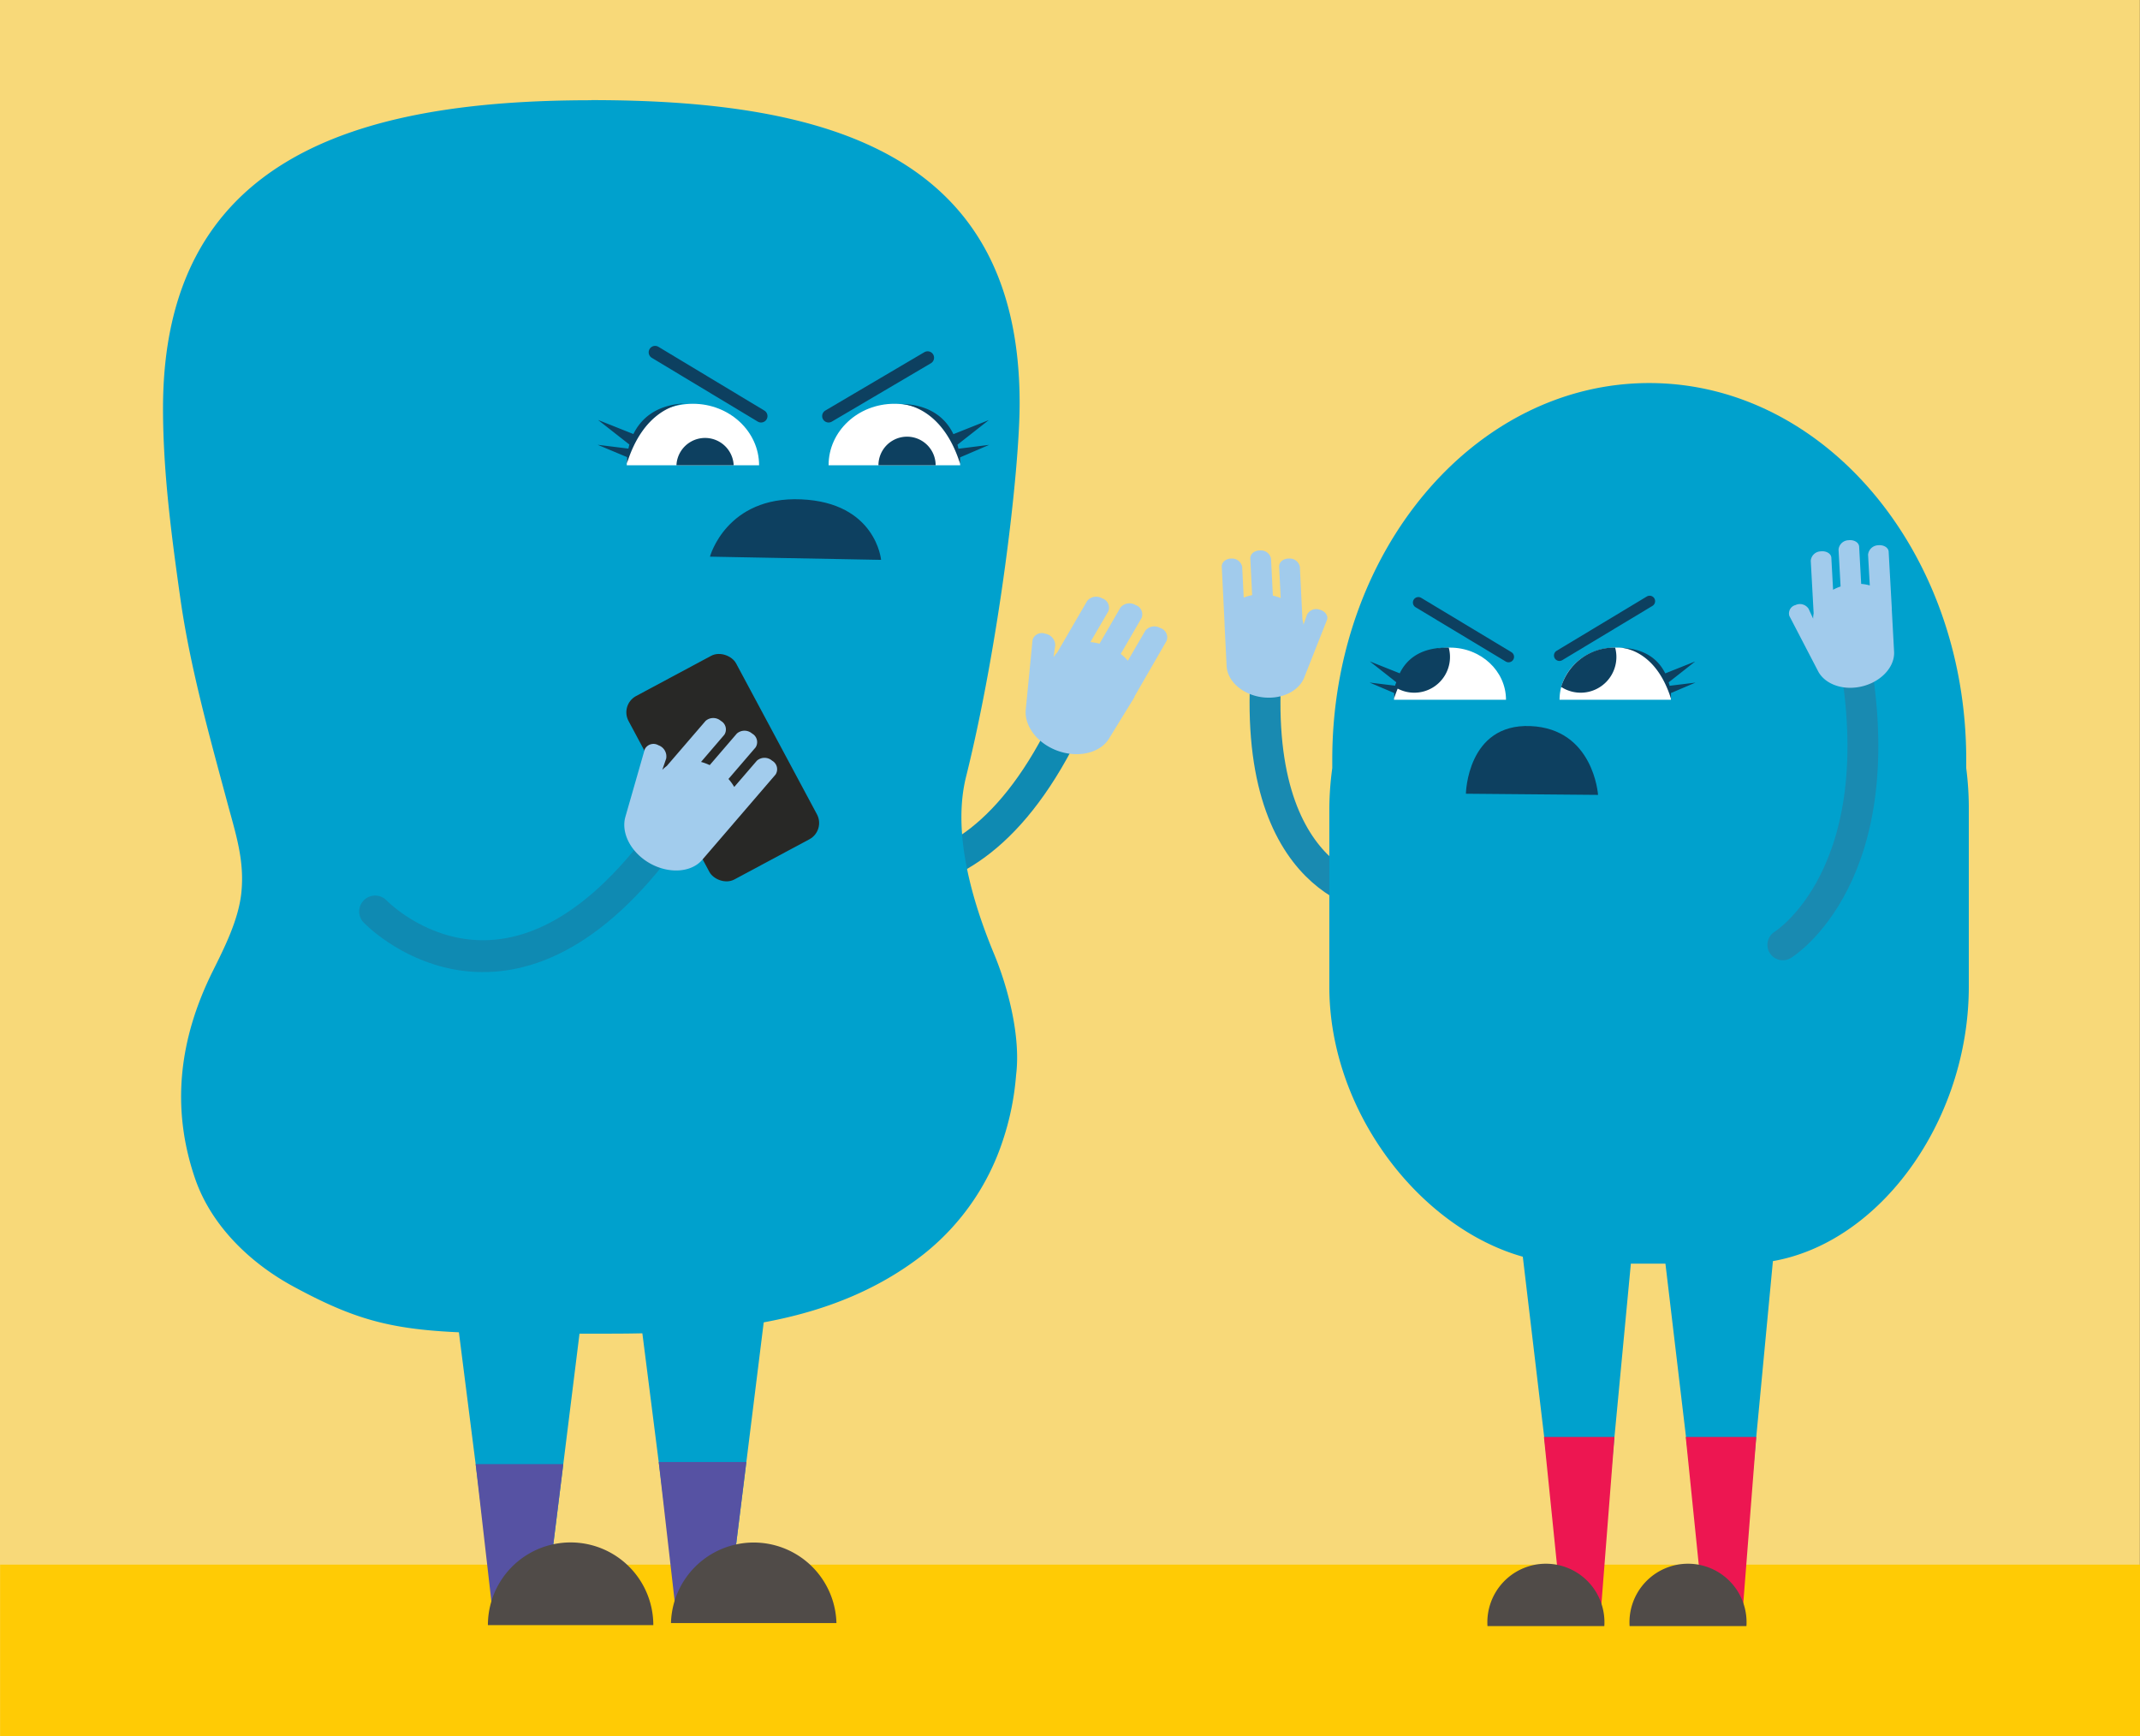 <svg id="Layer_1" data-name="Layer 1" xmlns="http://www.w3.org/2000/svg" viewBox="0 0 348 282.35"><rect x="0" y="0" width="348" height="282.35" fill="#333333" stroke="none"/><defs><style>.cls-1{fill:#f8d979;}.cls-14,.cls-15,.cls-2,.cls-5{fill:none;stroke-linecap:round;stroke-miterlimit:10;}.cls-2{stroke:#0f8ab2;stroke-width:5.18px;}.cls-3{fill:#a2cced;}.cls-4{fill:#ffcb05;}.cls-5{stroke:#198ab1;stroke-width:5.02px;}.cls-6{fill:#a1cbec;}.cls-7{fill:#00a1cd;}.cls-8{fill:#ed1651;}.cls-9{fill:#504b48;}.cls-10{fill:#0d4060;}.cls-11{fill:#fff;}.cls-12{fill:#5652a3;}.cls-13{fill:#282826;}.cls-14,.cls-15{stroke:#0d4060;}.cls-14{stroke-width:2.09px;}.cls-15{stroke-width:1.78px;}</style></defs><polyline class="cls-1" points="-0.02 282.35 -0.02 0 347.98 0 347.98 282.35"/><path class="cls-2" d="M129.61,138.05s24.09,17.35,42.48-17.54"/><path class="cls-3" d="M167.91,104.05a1.57,1.57,0,0,1,2.06-1h0a1.92,1.92,0,0,1,1.63,1.9l-.28,1.92a5.57,5.57,0,0,1,.6-.76l4.86-8.37a1.89,1.89,0,0,1,2.45-.44,1.59,1.59,0,0,1,1,2.11l-2.91,5a9.78,9.78,0,0,1,1.48.26l3.39-5.85a1.89,1.89,0,0,1,2.45-.44,1.59,1.59,0,0,1,1,2.11l-3.39,5.85a7.63,7.63,0,0,1,1.16,1.1l2.83-4.87a1.89,1.89,0,0,1,2.45-.44,1.58,1.58,0,0,1,1,2.11l-5.19,9,0,.06a1,1,0,0,0-.07.15L180.41,120c-1.56,2.69-5.77,3.45-9.36,1.69-2.82-1.38-4.44-3.92-4.25-6.24Z"/><rect class="cls-4" x="0.02" y="254.43" width="348" height="27.92"/><path class="cls-5" d="M224.39,146.05S203,144.58,206,107.48"/><path class="cls-6" d="M212.06,110.25c-.8,1.92-3.11,3.26-5.9,3.2-3.54-.07-6.56-2.39-6.69-5.14l-.34-6.81s0-.09,0-.14a.19.19,0,0,1,0-.07l-.45-9.18c0-.72.7-1.3,1.62-1.28A1.67,1.67,0,0,1,202,92.18l.25,5a6.78,6.78,0,0,1,1.37-.4l-.3-6c0-.72.7-1.29,1.62-1.27a1.66,1.66,0,0,1,1.75,1.34l.3,6a8.55,8.55,0,0,1,1.27.4l-.25-5.15c0-.72.69-1.29,1.62-1.27a1.67,1.67,0,0,1,1.75,1.34l.42,8.59a3.91,3.91,0,0,1,.17.84l.56-1.63a1.69,1.69,0,0,1,2.06-.83h0c.9.23,1.44,1,1.2,1.66"/><path class="cls-7" d="M319.74,124.9c0-.47,0-.94,0-1.41,0-33.8-23.08-61.2-51.55-61.2s-51.54,27.4-51.54,61.2c0,.47,0,.94,0,1.41a50.67,50.67,0,0,0-.48,6.92v28.61c0,23.56,19.71,45.06,39.4,45.06h28c19.69,0,36.59-21.5,36.59-45.06V131.82A50.68,50.68,0,0,0,319.74,124.9Z"/><polyline class="cls-7" points="247.33 201.8 254.62 263.24 259.74 263.24 265.53 202.06"/><polygon class="cls-8" points="260.33 261.94 253.92 261.64 251.07 233.67 262.54 233.67 260.33 261.94"/><path class="cls-9" d="M260.89,264.42a9.52,9.52,0,1,0-19,0"/><polyline class="cls-7" points="270.39 201.8 277.68 263.24 282.8 263.24 288.59 202.06"/><polygon class="cls-8" points="283.39 261.94 276.98 261.64 274.13 233.67 285.6 233.67 283.39 261.94"/><path class="cls-9" d="M284,264.42a9.52,9.52,0,1,0-19,0"/><path class="cls-10" d="M238.38,129.07s.19-11.43,10.49-11,11,11.19,11,11.19Z"/><path class="cls-11" d="M253.61,113.79c0-4.68,4.06-8.48,9.06-8.48a8.78,8.78,0,0,1,9.05,8.48"/><path class="cls-11" d="M226.69,113.79c0-4.68,4.07-8.48,9.1-8.48s9.11,3.8,9.11,8.48"/><path class="cls-10" d="M235.59,105.31a9,9,0,0,0-8.78,6.39,5.81,5.81,0,0,0,8.78-6.39Z"/><path class="cls-10" d="M227.62,109.49l-4.87-1.94,4.32,3.4c-.06.2-.1.38-.14.56l-4.22-.52,4,1.7a8,8,0,0,0,0,.88c2.26-7.16,6.78-8.11,8.07-8.24C230.63,105.45,228.6,107.47,227.62,109.49Z"/><path class="cls-10" d="M234.77,105.33l.37,0Z"/><path class="cls-10" d="M275.71,111l-4.22.52c0-.18-.08-.36-.14-.56l4.32-3.4-4.87,1.94c-1-2-3-4-7.15-4.16,1.29.12,5.81,1.08,8.07,8.24a8,8,0,0,0,0-.88Z"/><path class="cls-10" d="M263.65,105.33l-.37,0Z"/><path class="cls-5" d="M289.92,153.64s18.37-11.23,11.47-47.81"/><path class="cls-6" d="M295.69,109.22c1,1.82,3.43,2.91,6.2,2.56,3.52-.44,6.27-3.06,6.12-5.81l-.37-6.8a.78.78,0,0,1,0-.14s0,0,0-.08l-.51-9.18c0-.72-.82-1.21-1.74-1.1a1.7,1.7,0,0,0-1.61,1.53l.28,5a6.94,6.94,0,0,0-1.4-.25l-.33-6c0-.73-.83-1.22-1.75-1.1a1.67,1.67,0,0,0-1.6,1.52l.33,6a7.88,7.88,0,0,0-1.22.53l-.28-5.15c0-.72-.83-1.21-1.75-1.09a1.67,1.67,0,0,0-1.6,1.52l.47,8.58a4,4,0,0,0-.08.85L294.11,99a1.68,1.68,0,0,0-2.13-.61h0a1.4,1.4,0,0,0-1,1.77"/><path class="cls-10" d="M262.65,105.31a9,9,0,0,0-8.78,6.39,5.81,5.81,0,0,0,8.78-6.39Z"/><path class="cls-7" d="M96.16,16.3c-38.46,0-69.65,9.5-69.65,50.1,0,10.3,1.37,20.68,2.81,30.86,1.6,11.3,4.78,22.56,7.74,33.59,1.31,4.84,2.7,9.1,2.2,14.19-.43,4.46-2.73,9-4.72,13-5.36,10.85-6.79,22-2.82,33.6,2.64,7.69,9,13.82,16.17,17.66,14.81,8,20.66,7.57,50.91,7.57,17.93,0,36.64-1.37,51.36-12.89a39.09,39.09,0,0,0,12.9-18.47,44.38,44.38,0,0,0,2.17-10.66c.78-6.18-1.24-14.07-3.56-19.68-3.5-8.42-6.88-19.64-4.57-28.87,5.35-21.5,8.71-49.84,8.71-60.74,0-40.6-31.18-49.28-69.65-49.28"/><polyline class="cls-7" points="103.6 210.05 110.28 262.62 118.28 262.62 124.96 208.86"/><polygon class="cls-12" points="118.28 262.62 121.37 237.74 107.12 237.74 109.76 260.79 118.28 262.62"/><path class="cls-9" d="M109.11,263.93a13.46,13.46,0,0,1,26.91,0"/><polyline class="cls-7" points="73.83 210.39 80.51 262.96 88.51 262.96 95.19 209.21"/><polygon class="cls-12" points="88.51 262.96 91.6 238.09 77.35 238.09 79.99 261.13 88.51 262.96"/><path class="cls-9" d="M79.34,264.27a13.45,13.45,0,1,1,26.9,0"/><path class="cls-10" d="M115.45,90.52s2.66-9.85,14.83-9.32,13,9.84,13,9.84Z"/><path class="cls-11" d="M134.74,75.66c0-5.54,4.79-10,10.7-10s10.7,4.49,10.7,10"/><path class="cls-10" d="M142.85,75.66a4.65,4.65,0,0,1,9.3,0"/><path class="cls-11" d="M101.92,75.66c0-5.53,4.82-10,10.76-10s10.76,4.49,10.76,10"/><path class="cls-10" d="M110,75.66a4.66,4.66,0,0,1,9.31,0"/><path class="cls-10" d="M103,70.58l-5.75-2.29,5.1,4c-.07.23-.11.44-.16.66l-5-.62,4.77,2a9.66,9.66,0,0,0,0,1c2.66-8.47,8-9.59,9.54-9.74C106.58,65.8,104.18,68.19,103,70.58Z"/><path class="cls-10" d="M111.48,65.66l.43,0Z"/><path class="cls-10" d="M160.86,72.34l-5,.63c-.05-.22-.1-.43-.16-.66l5.1-4-5.76,2.29c-1.15-2.39-3.55-4.78-8.45-4.92,1.53.15,6.87,1.27,9.54,9.74a9.88,9.88,0,0,0,0-1.05Z"/><path class="cls-10" d="M145.6,65.66c-.27,0-.43,0-.43,0C145.32,65.63,145.45,65.66,145.6,65.66Z"/><path class="cls-2" d="M61,148.22s20.48,21.48,45-9.43"/><rect class="cls-13" x="107.61" y="107.91" width="19.84" height="33.84" rx="3" transform="translate(-45.02 70.3) rotate(-28.18)"/><path class="cls-3" d="M104.85,121.84a1.58,1.58,0,0,1,2.22-.65h0a1.92,1.92,0,0,1,1.26,2.17l-.63,1.83a5.4,5.4,0,0,1,.73-.63l6.31-7.33a1.89,1.89,0,0,1,2.49,0,1.59,1.59,0,0,1,.56,2.25L114,123.9a8.26,8.26,0,0,1,1.41.52l4.41-5.13a1.89,1.89,0,0,1,2.49,0,1.59,1.59,0,0,1,.56,2.25l-4.41,5.13a8.23,8.23,0,0,1,.94,1.3l3.68-4.27a1.88,1.88,0,0,1,2.48,0,1.59,1.59,0,0,1,.56,2.25l-6.75,7.85-.06.06s-.06.09-.1.13l-5,5.81c-2,2.36-6.31,2.33-9.51-.05-2.52-1.88-3.65-4.67-3-6.93Z"/><line class="cls-14" x1="106.53" y1="57.29" x2="123.76" y2="67.66"/><line class="cls-14" x1="134.74" y1="67.66" x2="150.85" y2="58.17"/><line class="cls-15" x1="230.65" y1="97.98" x2="245.32" y2="106.81"/><line class="cls-15" x1="268.26" y1="97.76" x2="253.59" y2="106.59"/></svg>